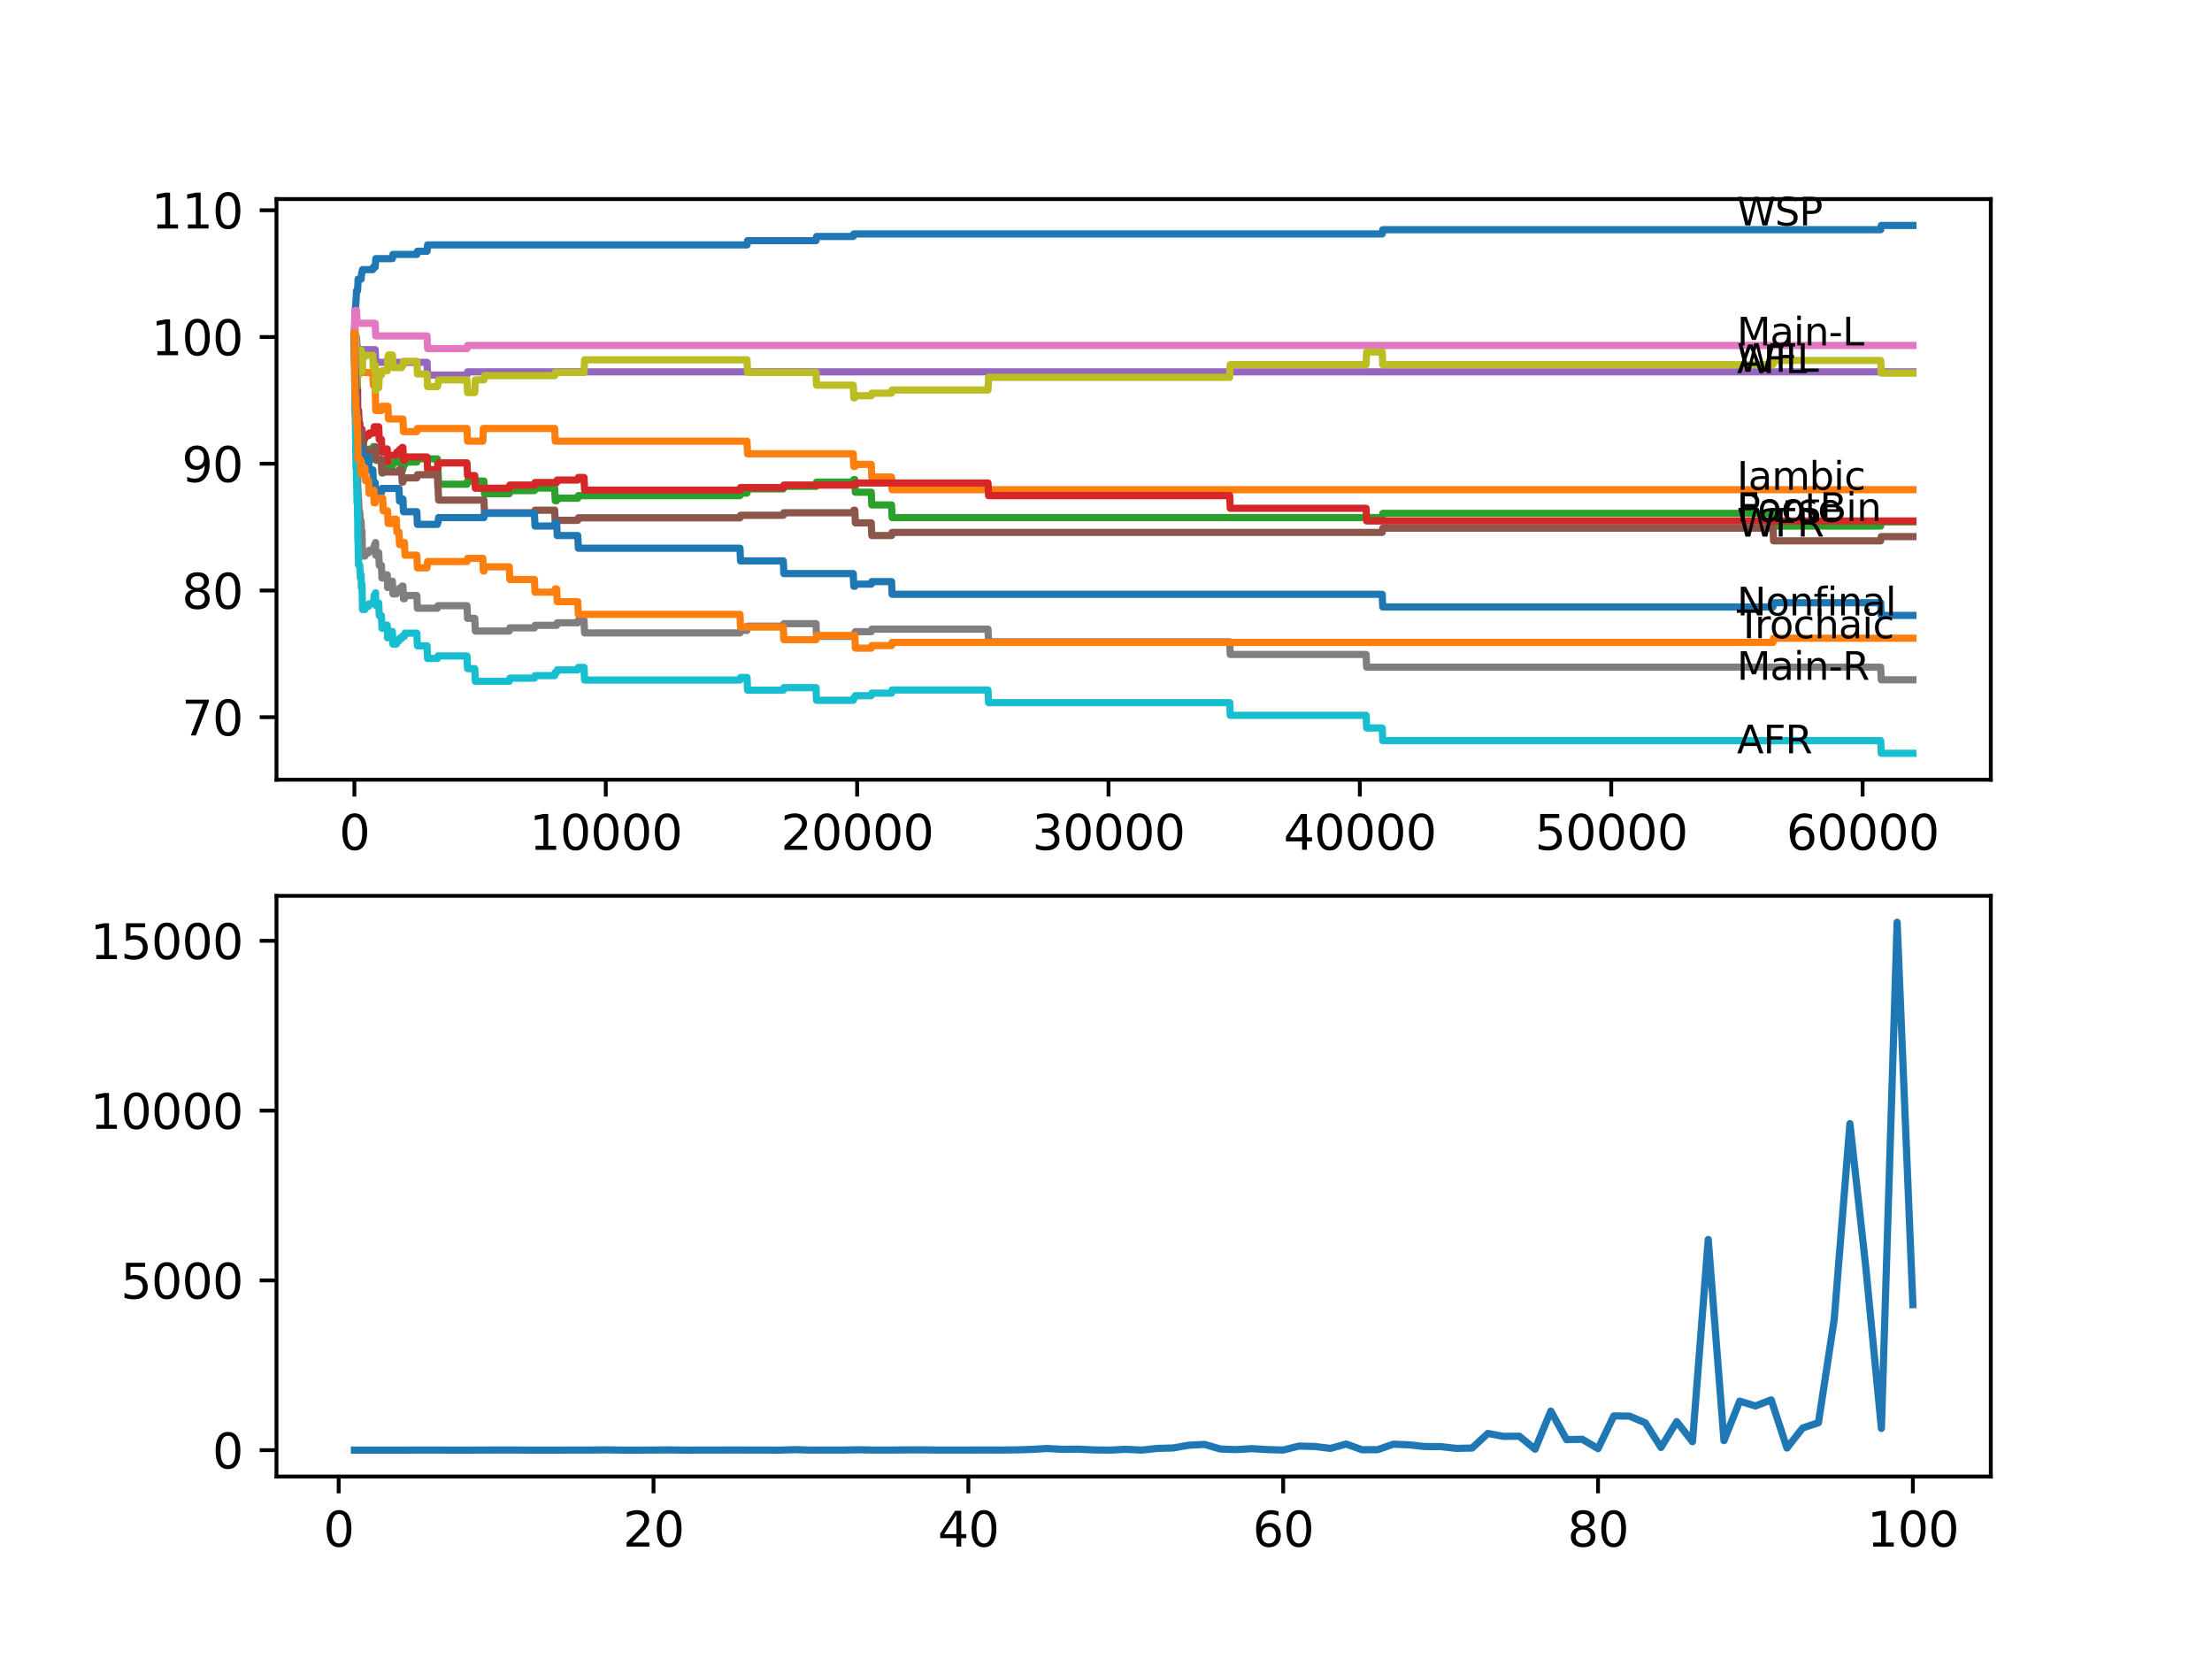 <?xml version="1.0" encoding="utf-8" standalone="no"?>
<!DOCTYPE svg PUBLIC "-//W3C//DTD SVG 1.1//EN"
  "http://www.w3.org/Graphics/SVG/1.1/DTD/svg11.dtd">
<svg xmlns:xlink="http://www.w3.org/1999/xlink" width="460.8pt" height="345.6pt" viewBox="0 0 460.8 345.6" xmlns="http://www.w3.org/2000/svg" version="1.1">
 <defs>
  <style type="text/css">*{stroke-linejoin: round; stroke-linecap: butt}</style>
 </defs>
 <g id="figure_1">
  <g id="patch_1">
   <path d="M 0 345.6 
L 460.8 345.6 
L 460.8 0 
L 0 0 
z
" style="fill: #ffffff"/>
  </g>
  <g id="axes_1">
   <g id="patch_2">
    <path d="M 57.6 162.432 
L 414.72 162.432 
L 414.72 41.472 
L 57.6 41.472 
z
" style="fill: #ffffff"/>
   </g>
   <g id="matplotlib.axis_1">
    <g id="xtick_1">
     <g id="line2d_1">
      <defs>
       <path id="m8daa7c579c" d="M 0 0 
L 0 3.5 
" style="stroke: #000000; stroke-width: 0.8"/>
      </defs>
      <g>
       <use xlink:href="#m8daa7c579c" x="73.827" y="162.432" style="stroke: #000000; stroke-width: 0.8"/>
      </g>
     </g>
     <g id="text_1">
      <!-- 0 -->
      <g transform="translate(70.646 177.03)scale(0.1 -0.1)">
       <defs>
        <path id="DejaVuSans-30" d="M 2034 4250 
Q 1547 4250 1301 3770 
Q 1056 3291 1056 2328 
Q 1056 1369 1301 889 
Q 1547 409 2034 409 
Q 2525 409 2770 889 
Q 3016 1369 3016 2328 
Q 3016 3291 2770 3770 
Q 2525 4250 2034 4250 
z
M 2034 4750 
Q 2819 4750 3233 4129 
Q 3647 3509 3647 2328 
Q 3647 1150 3233 529 
Q 2819 -91 2034 -91 
Q 1250 -91 836 529 
Q 422 1150 422 2328 
Q 422 3509 836 4129 
Q 1250 4750 2034 4750 
z
" transform="scale(0.016)"/>
       </defs>
       <use xlink:href="#DejaVuSans-30"/>
      </g>
     </g>
    </g>
    <g id="xtick_2">
     <g id="line2d_2">
      <g>
       <use xlink:href="#m8daa7c579c" x="126.192" y="162.432" style="stroke: #000000; stroke-width: 0.8"/>
      </g>
     </g>
     <g id="text_2">
      <!-- 10000 -->
      <g transform="translate(110.286 177.03)scale(0.1 -0.1)">
       <defs>
        <path id="DejaVuSans-31" d="M 794 531 
L 1825 531 
L 1825 4091 
L 703 3866 
L 703 4441 
L 1819 4666 
L 2450 4666 
L 2450 531 
L 3481 531 
L 3481 0 
L 794 0 
L 794 531 
z
" transform="scale(0.016)"/>
       </defs>
       <use xlink:href="#DejaVuSans-31"/>
       <use xlink:href="#DejaVuSans-30" x="63.623"/>
       <use xlink:href="#DejaVuSans-30" x="127.246"/>
       <use xlink:href="#DejaVuSans-30" x="190.869"/>
       <use xlink:href="#DejaVuSans-30" x="254.492"/>
      </g>
     </g>
    </g>
    <g id="xtick_3">
     <g id="line2d_3">
      <g>
       <use xlink:href="#m8daa7c579c" x="178.556" y="162.432" style="stroke: #000000; stroke-width: 0.8"/>
      </g>
     </g>
     <g id="text_3">
      <!-- 20000 -->
      <g transform="translate(162.65 177.03)scale(0.1 -0.1)">
       <defs>
        <path id="DejaVuSans-32" d="M 1228 531 
L 3431 531 
L 3431 0 
L 469 0 
L 469 531 
Q 828 903 1448 1529 
Q 2069 2156 2228 2338 
Q 2531 2678 2651 2914 
Q 2772 3150 2772 3378 
Q 2772 3750 2511 3984 
Q 2250 4219 1831 4219 
Q 1534 4219 1204 4116 
Q 875 4013 500 3803 
L 500 4441 
Q 881 4594 1212 4672 
Q 1544 4750 1819 4750 
Q 2544 4750 2975 4387 
Q 3406 4025 3406 3419 
Q 3406 3131 3298 2873 
Q 3191 2616 2906 2266 
Q 2828 2175 2409 1742 
Q 1991 1309 1228 531 
z
" transform="scale(0.016)"/>
       </defs>
       <use xlink:href="#DejaVuSans-32"/>
       <use xlink:href="#DejaVuSans-30" x="63.623"/>
       <use xlink:href="#DejaVuSans-30" x="127.246"/>
       <use xlink:href="#DejaVuSans-30" x="190.869"/>
       <use xlink:href="#DejaVuSans-30" x="254.492"/>
      </g>
     </g>
    </g>
    <g id="xtick_4">
     <g id="line2d_4">
      <g>
       <use xlink:href="#m8daa7c579c" x="230.921" y="162.432" style="stroke: #000000; stroke-width: 0.8"/>
      </g>
     </g>
     <g id="text_4">
      <!-- 30000 -->
      <g transform="translate(215.015 177.03)scale(0.1 -0.1)">
       <defs>
        <path id="DejaVuSans-33" d="M 2597 2516 
Q 3050 2419 3304 2112 
Q 3559 1806 3559 1356 
Q 3559 666 3084 287 
Q 2609 -91 1734 -91 
Q 1441 -91 1130 -33 
Q 819 25 488 141 
L 488 750 
Q 750 597 1062 519 
Q 1375 441 1716 441 
Q 2309 441 2620 675 
Q 2931 909 2931 1356 
Q 2931 1769 2642 2001 
Q 2353 2234 1838 2234 
L 1294 2234 
L 1294 2753 
L 1863 2753 
Q 2328 2753 2575 2939 
Q 2822 3125 2822 3475 
Q 2822 3834 2567 4026 
Q 2313 4219 1838 4219 
Q 1578 4219 1281 4162 
Q 984 4106 628 3988 
L 628 4550 
Q 988 4650 1302 4700 
Q 1616 4750 1894 4750 
Q 2613 4750 3031 4423 
Q 3450 4097 3450 3541 
Q 3450 3153 3228 2886 
Q 3006 2619 2597 2516 
z
" transform="scale(0.016)"/>
       </defs>
       <use xlink:href="#DejaVuSans-33"/>
       <use xlink:href="#DejaVuSans-30" x="63.623"/>
       <use xlink:href="#DejaVuSans-30" x="127.246"/>
       <use xlink:href="#DejaVuSans-30" x="190.869"/>
       <use xlink:href="#DejaVuSans-30" x="254.492"/>
      </g>
     </g>
    </g>
    <g id="xtick_5">
     <g id="line2d_5">
      <g>
       <use xlink:href="#m8daa7c579c" x="283.285" y="162.432" style="stroke: #000000; stroke-width: 0.8"/>
      </g>
     </g>
     <g id="text_5">
      <!-- 40000 -->
      <g transform="translate(267.379 177.03)scale(0.1 -0.1)">
       <defs>
        <path id="DejaVuSans-34" d="M 2419 4116 
L 825 1625 
L 2419 1625 
L 2419 4116 
z
M 2253 4666 
L 3047 4666 
L 3047 1625 
L 3713 1625 
L 3713 1100 
L 3047 1100 
L 3047 0 
L 2419 0 
L 2419 1100 
L 313 1100 
L 313 1709 
L 2253 4666 
z
" transform="scale(0.016)"/>
       </defs>
       <use xlink:href="#DejaVuSans-34"/>
       <use xlink:href="#DejaVuSans-30" x="63.623"/>
       <use xlink:href="#DejaVuSans-30" x="127.246"/>
       <use xlink:href="#DejaVuSans-30" x="190.869"/>
       <use xlink:href="#DejaVuSans-30" x="254.492"/>
      </g>
     </g>
    </g>
    <g id="xtick_6">
     <g id="line2d_6">
      <g>
       <use xlink:href="#m8daa7c579c" x="335.65" y="162.432" style="stroke: #000000; stroke-width: 0.8"/>
      </g>
     </g>
     <g id="text_6">
      <!-- 50000 -->
      <g transform="translate(319.744 177.03)scale(0.1 -0.1)">
       <defs>
        <path id="DejaVuSans-35" d="M 691 4666 
L 3169 4666 
L 3169 4134 
L 1269 4134 
L 1269 2991 
Q 1406 3038 1543 3061 
Q 1681 3084 1819 3084 
Q 2600 3084 3056 2656 
Q 3513 2228 3513 1497 
Q 3513 744 3044 326 
Q 2575 -91 1722 -91 
Q 1428 -91 1123 -41 
Q 819 9 494 109 
L 494 744 
Q 775 591 1075 516 
Q 1375 441 1709 441 
Q 2250 441 2565 725 
Q 2881 1009 2881 1497 
Q 2881 1984 2565 2268 
Q 2250 2553 1709 2553 
Q 1456 2553 1204 2497 
Q 953 2441 691 2322 
L 691 4666 
z
" transform="scale(0.016)"/>
       </defs>
       <use xlink:href="#DejaVuSans-35"/>
       <use xlink:href="#DejaVuSans-30" x="63.623"/>
       <use xlink:href="#DejaVuSans-30" x="127.246"/>
       <use xlink:href="#DejaVuSans-30" x="190.869"/>
       <use xlink:href="#DejaVuSans-30" x="254.492"/>
      </g>
     </g>
    </g>
    <g id="xtick_7">
     <g id="line2d_7">
      <g>
       <use xlink:href="#m8daa7c579c" x="388.014" y="162.432" style="stroke: #000000; stroke-width: 0.8"/>
      </g>
     </g>
     <g id="text_7">
      <!-- 60000 -->
      <g transform="translate(372.108 177.03)scale(0.1 -0.1)">
       <defs>
        <path id="DejaVuSans-36" d="M 2113 2584 
Q 1688 2584 1439 2293 
Q 1191 2003 1191 1497 
Q 1191 994 1439 701 
Q 1688 409 2113 409 
Q 2538 409 2786 701 
Q 3034 994 3034 1497 
Q 3034 2003 2786 2293 
Q 2538 2584 2113 2584 
z
M 3366 4563 
L 3366 3988 
Q 3128 4100 2886 4159 
Q 2644 4219 2406 4219 
Q 1781 4219 1451 3797 
Q 1122 3375 1075 2522 
Q 1259 2794 1537 2939 
Q 1816 3084 2150 3084 
Q 2853 3084 3261 2657 
Q 3669 2231 3669 1497 
Q 3669 778 3244 343 
Q 2819 -91 2113 -91 
Q 1303 -91 875 529 
Q 447 1150 447 2328 
Q 447 3434 972 4092 
Q 1497 4750 2381 4750 
Q 2619 4750 2861 4703 
Q 3103 4656 3366 4563 
z
" transform="scale(0.016)"/>
       </defs>
       <use xlink:href="#DejaVuSans-36"/>
       <use xlink:href="#DejaVuSans-30" x="63.623"/>
       <use xlink:href="#DejaVuSans-30" x="127.246"/>
       <use xlink:href="#DejaVuSans-30" x="190.869"/>
       <use xlink:href="#DejaVuSans-30" x="254.492"/>
      </g>
     </g>
    </g>
   </g>
   <g id="matplotlib.axis_2">
    <g id="ytick_1">
     <g id="line2d_8">
      <defs>
       <path id="mef4775815f" d="M 0 0 
L -3.5 0 
" style="stroke: #000000; stroke-width: 0.8"/>
      </defs>
      <g>
       <use xlink:href="#mef4775815f" x="57.6" y="149.409" style="stroke: #000000; stroke-width: 0.8"/>
      </g>
     </g>
     <g id="text_8">
      <!-- 70 -->
      <g transform="translate(37.875 153.209)scale(0.1 -0.1)">
       <defs>
        <path id="DejaVuSans-37" d="M 525 4666 
L 3525 4666 
L 3525 4397 
L 1831 0 
L 1172 0 
L 2766 4134 
L 525 4134 
L 525 4666 
z
" transform="scale(0.016)"/>
       </defs>
       <use xlink:href="#DejaVuSans-37"/>
       <use xlink:href="#DejaVuSans-30" x="63.623"/>
      </g>
     </g>
    </g>
    <g id="ytick_2">
     <g id="line2d_9">
      <g>
       <use xlink:href="#mef4775815f" x="57.6" y="123.007" style="stroke: #000000; stroke-width: 0.8"/>
      </g>
     </g>
     <g id="text_9">
      <!-- 80 -->
      <g transform="translate(37.875 126.807)scale(0.1 -0.1)">
       <defs>
        <path id="DejaVuSans-38" d="M 2034 2216 
Q 1584 2216 1326 1975 
Q 1069 1734 1069 1313 
Q 1069 891 1326 650 
Q 1584 409 2034 409 
Q 2484 409 2743 651 
Q 3003 894 3003 1313 
Q 3003 1734 2745 1975 
Q 2488 2216 2034 2216 
z
M 1403 2484 
Q 997 2584 770 2862 
Q 544 3141 544 3541 
Q 544 4100 942 4425 
Q 1341 4750 2034 4750 
Q 2731 4750 3128 4425 
Q 3525 4100 3525 3541 
Q 3525 3141 3298 2862 
Q 3072 2584 2669 2484 
Q 3125 2378 3379 2068 
Q 3634 1759 3634 1313 
Q 3634 634 3220 271 
Q 2806 -91 2034 -91 
Q 1263 -91 848 271 
Q 434 634 434 1313 
Q 434 1759 690 2068 
Q 947 2378 1403 2484 
z
M 1172 3481 
Q 1172 3119 1398 2916 
Q 1625 2713 2034 2713 
Q 2441 2713 2670 2916 
Q 2900 3119 2900 3481 
Q 2900 3844 2670 4047 
Q 2441 4250 2034 4250 
Q 1625 4250 1398 4047 
Q 1172 3844 1172 3481 
z
" transform="scale(0.016)"/>
       </defs>
       <use xlink:href="#DejaVuSans-38"/>
       <use xlink:href="#DejaVuSans-30" x="63.623"/>
      </g>
     </g>
    </g>
    <g id="ytick_3">
     <g id="line2d_10">
      <g>
       <use xlink:href="#mef4775815f" x="57.6" y="96.606" style="stroke: #000000; stroke-width: 0.8"/>
      </g>
     </g>
     <g id="text_10">
      <!-- 90 -->
      <g transform="translate(37.875 100.405)scale(0.1 -0.1)">
       <defs>
        <path id="DejaVuSans-39" d="M 703 97 
L 703 672 
Q 941 559 1184 500 
Q 1428 441 1663 441 
Q 2288 441 2617 861 
Q 2947 1281 2994 2138 
Q 2813 1869 2534 1725 
Q 2256 1581 1919 1581 
Q 1219 1581 811 2004 
Q 403 2428 403 3163 
Q 403 3881 828 4315 
Q 1253 4750 1959 4750 
Q 2769 4750 3195 4129 
Q 3622 3509 3622 2328 
Q 3622 1225 3098 567 
Q 2575 -91 1691 -91 
Q 1453 -91 1209 -44 
Q 966 3 703 97 
z
M 1959 2075 
Q 2384 2075 2632 2365 
Q 2881 2656 2881 3163 
Q 2881 3666 2632 3958 
Q 2384 4250 1959 4250 
Q 1534 4250 1286 3958 
Q 1038 3666 1038 3163 
Q 1038 2656 1286 2365 
Q 1534 2075 1959 2075 
z
" transform="scale(0.016)"/>
       </defs>
       <use xlink:href="#DejaVuSans-39"/>
       <use xlink:href="#DejaVuSans-30" x="63.623"/>
      </g>
     </g>
    </g>
    <g id="ytick_4">
     <g id="line2d_11">
      <g>
       <use xlink:href="#mef4775815f" x="57.6" y="70.204" style="stroke: #000000; stroke-width: 0.8"/>
      </g>
     </g>
     <g id="text_11">
      <!-- 100 -->
      <g transform="translate(31.512 74.003)scale(0.1 -0.1)">
       <use xlink:href="#DejaVuSans-31"/>
       <use xlink:href="#DejaVuSans-30" x="63.623"/>
       <use xlink:href="#DejaVuSans-30" x="127.246"/>
      </g>
     </g>
    </g>
    <g id="ytick_5">
     <g id="line2d_12">
      <g>
       <use xlink:href="#mef4775815f" x="57.6" y="43.802" style="stroke: #000000; stroke-width: 0.8"/>
      </g>
     </g>
     <g id="text_12">
      <!-- 110 -->
      <g transform="translate(31.512 47.601)scale(0.1 -0.1)">
       <use xlink:href="#DejaVuSans-31"/>
       <use xlink:href="#DejaVuSans-31" x="63.623"/>
       <use xlink:href="#DejaVuSans-30" x="127.246"/>
      </g>
     </g>
    </g>
   </g>
   <g id="line2d_13">
    <path d="M 73.833 69.324 
L 73.843 69.324 
L 74 64.307 
L 74.037 64.307 
L 74.157 62.767 
L 74.163 62.767 
L 74.283 60.567 
L 74.487 60.567 
L 74.608 58.147 
L 75.231 58.147 
L 75.346 56.827 
L 75.404 56.827 
L 75.519 56.167 
L 77.661 56.167 
L 77.776 55.639 
L 78.153 55.639 
L 78.284 53.879 
L 81.74 53.879 
L 81.855 52.999 
L 86.835 52.999 
L 86.95 52.339 
L 88.961 52.339 
L 89.076 51.018 
L 155.616 51.018 
L 155.731 50.138 
L 169.99 50.138 
L 170.105 49.258 
L 177.745 49.258 
L 177.86 48.73 
L 287.935 48.73 
L 288.051 47.85 
L 391.785 47.85 
L 391.9 46.97 
L 398.487 46.97 
L 398.487 46.97 
" clip-path="url(#p39ad776c0a)" style="fill: none; stroke: #1f77b4; stroke-width: 1.5; stroke-linecap: square"/>
   </g>
   <g id="line2d_14">
    <path d="M 73.833 70.204 
L 73.953 67.036 
L 73.958 67.036 
L 74.089 77.596 
L 74.095 77.596 
L 74.21 74.956 
L 74.257 74.956 
L 74.262 77.596 
L 74.294 72.316 
L 74.362 72.316 
L 74.54 72.316 
L 74.655 74.956 
L 75.404 74.956 
L 75.519 77.596 
L 77.661 77.596 
L 77.776 80.236 
L 78.153 80.236 
L 78.273 85.517 
L 79.457 85.517 
L 79.572 84.637 
L 80.818 84.637 
L 80.933 87.277 
L 83.934 87.277 
L 84.049 89.917 
L 86.835 89.917 
L 86.95 89.257 
L 97.282 89.257 
L 97.397 91.897 
L 100.581 91.897 
L 100.696 89.257 
L 115.552 89.257 
L 115.667 91.897 
L 155.616 91.897 
L 155.731 94.537 
L 177.745 94.537 
L 177.86 97.178 
L 178.075 97.178 
L 178.19 96.738 
L 181.494 96.738 
L 181.609 99.378 
L 185.725 99.378 
L 185.84 102.018 
L 398.487 102.018 
L 398.487 102.018 
" clip-path="url(#p39ad776c0a)" style="fill: none; stroke: #ff7f0e; stroke-width: 1.5; stroke-linecap: square"/>
   </g>
   <g id="line2d_15">
    <path d="M 73.833 70.204 
L 73.958 78.344 
L 74.032 76.936 
L 74.037 79.576 
L 74.058 78.916 
L 74.184 87.717 
L 74.257 87.717 
L 74.288 86.397 
L 74.294 89.037 
L 74.356 89.037 
L 74.362 89.037 
L 74.477 94.317 
L 74.608 91.457 
L 75.079 91.457 
L 75.194 90.797 
L 75.268 90.797 
L 75.273 93.437 
L 75.377 92.777 
L 75.404 92.777 
L 75.519 92.117 
L 75.681 92.117 
L 75.796 94.757 
L 76.016 94.757 
L 76.132 94.097 
L 76.776 94.097 
L 76.891 93.569 
L 77.661 93.569 
L 77.776 93.041 
L 77.839 93.041 
L 77.922 95.682 
L 77.949 95.022 
L 78.153 95.022 
L 78.263 93.261 
L 78.378 95.902 
L 79.457 95.902 
L 79.572 98.542 
L 79.729 98.542 
L 79.844 97.882 
L 80.74 97.882 
L 80.855 97.222 
L 81.74 97.222 
L 81.855 96.342 
L 82.557 96.342 
L 82.672 95.682 
L 83.112 95.682 
L 83.227 95.154 
L 83.662 95.154 
L 83.777 97.794 
L 83.934 97.794 
L 84.049 96.914 
L 84.258 96.914 
L 84.374 96.254 
L 86.835 96.254 
L 86.95 95.594 
L 91.113 95.594 
L 91.228 98.234 
L 91.26 98.234 
L 91.375 100.874 
L 97.282 100.874 
L 97.397 100.214 
L 100.811 100.214 
L 100.926 102.854 
L 106.089 102.854 
L 106.204 102.194 
L 111.336 102.194 
L 111.451 101.666 
L 115.552 101.666 
L 115.667 104.306 
L 115.965 104.306 
L 116.08 103.778 
L 120.364 103.778 
L 120.479 103.25 
L 154.149 103.25 
L 154.265 102.722 
L 155.616 102.722 
L 155.731 101.842 
L 163.177 101.842 
L 163.292 101.314 
L 169.99 101.314 
L 170.105 100.434 
L 177.745 100.434 
L 177.86 99.906 
L 178.075 99.906 
L 178.19 102.546 
L 181.494 102.546 
L 181.609 105.186 
L 185.725 105.186 
L 185.84 107.826 
L 287.935 107.826 
L 288.051 106.946 
L 369.346 106.946 
L 369.462 109.587 
L 391.785 109.587 
L 391.9 108.706 
L 398.487 108.706 
L 398.487 108.706 
" clip-path="url(#p39ad776c0a)" style="fill: none; stroke: #2ca02c; stroke-width: 1.5; stroke-linecap: square"/>
   </g>
   <g id="line2d_16">
    <path d="M 73.833 70.204 
L 73.838 70.204 
L 73.875 69.148 
L 73.88 71.788 
L 73.937 71.128 
L 73.943 71.128 
L 74.058 77.112 
L 74.063 76.672 
L 74.11 76.672 
L 74.173 79.312 
L 74.22 77.772 
L 74.351 77.772 
L 74.466 81.513 
L 74.477 81.513 
L 74.487 80.853 
L 74.529 85.473 
L 74.555 85.473 
L 74.697 85.473 
L 74.812 88.113 
L 74.948 88.113 
L 75.063 90.753 
L 75.079 90.753 
L 75.194 90.093 
L 75.273 90.093 
L 75.388 89.433 
L 75.414 89.433 
L 75.529 92.073 
L 75.681 92.073 
L 75.796 91.413 
L 76.016 91.413 
L 76.132 90.753 
L 76.776 90.753 
L 76.891 90.225 
L 77.839 90.225 
L 77.959 88.905 
L 78.891 88.905 
L 79.006 91.545 
L 79.457 91.545 
L 79.572 94.185 
L 79.729 94.185 
L 79.844 93.525 
L 80.672 93.525 
L 80.74 96.166 
L 80.781 95.506 
L 80.818 95.506 
L 80.933 94.846 
L 82.557 94.846 
L 82.672 94.185 
L 83.112 94.185 
L 83.227 93.657 
L 83.662 93.657 
L 83.777 93.217 
L 83.934 93.217 
L 84.049 95.858 
L 84.258 95.858 
L 84.374 95.198 
L 88.961 95.198 
L 89.076 97.838 
L 91.113 97.838 
L 91.228 97.31 
L 91.26 97.31 
L 91.375 96.43 
L 97.282 96.43 
L 97.397 99.07 
L 98.905 99.07 
L 99.02 101.71 
L 106.089 101.71 
L 106.204 101.05 
L 111.336 101.05 
L 111.451 100.522 
L 115.965 100.522 
L 116.08 99.994 
L 120.364 99.994 
L 120.479 99.466 
L 121.662 99.466 
L 121.778 102.106 
L 154.149 102.106 
L 154.265 101.578 
L 163.177 101.578 
L 163.292 101.05 
L 178.075 101.05 
L 178.19 100.61 
L 205.817 100.61 
L 205.933 103.25 
L 256.166 103.25 
L 256.281 105.89 
L 284.584 105.89 
L 284.699 108.53 
L 398.487 108.53 
L 398.487 108.53 
" clip-path="url(#p39ad776c0a)" style="fill: none; stroke: #d62728; stroke-width: 1.5; stroke-linecap: square"/>
   </g>
   <g id="line2d_17">
    <path d="M 73.833 70.204 
L 74.278 70.204 
L 74.393 72.844 
L 78.153 72.844 
L 78.268 75.484 
L 88.961 75.484 
L 89.076 78.124 
L 97.282 78.124 
L 97.397 77.464 
L 398.487 77.464 
L 398.487 77.464 
" clip-path="url(#p39ad776c0a)" style="fill: none; stroke: #9467bd; stroke-width: 1.5; stroke-linecap: square"/>
   </g>
   <g id="line2d_18">
    <path d="M 73.833 70.204 
L 73.838 70.204 
L 73.958 79.004 
L 73.964 78.124 
L 73.974 78.124 
L 74.095 84.857 
L 74.1 84.857 
L 74.22 91.017 
L 74.257 91.017 
L 74.362 89.697 
L 74.477 92.337 
L 74.487 92.337 
L 74.608 89.917 
L 75.268 89.917 
L 75.383 92.557 
L 75.404 92.557 
L 75.519 91.897 
L 75.681 91.897 
L 75.796 94.537 
L 76.776 94.537 
L 76.891 94.009 
L 77.661 94.009 
L 77.776 93.481 
L 78.153 93.481 
L 78.263 93.041 
L 78.378 95.682 
L 79.457 95.682 
L 79.572 98.322 
L 83.112 98.322 
L 83.227 97.794 
L 83.662 97.794 
L 83.777 100.434 
L 83.934 100.434 
L 84.049 99.554 
L 86.835 99.554 
L 86.95 98.894 
L 91.113 98.894 
L 91.228 101.534 
L 91.26 101.534 
L 91.375 104.174 
L 100.811 104.174 
L 100.926 106.814 
L 111.336 106.814 
L 111.451 106.286 
L 115.552 106.286 
L 115.667 108.926 
L 115.965 108.926 
L 116.08 108.398 
L 120.364 108.398 
L 120.479 107.87 
L 154.149 107.87 
L 154.265 107.342 
L 163.177 107.342 
L 163.292 106.814 
L 177.745 106.814 
L 177.86 106.286 
L 178.075 106.286 
L 178.19 108.926 
L 181.494 108.926 
L 181.609 111.567 
L 185.725 111.567 
L 185.84 110.907 
L 287.935 110.907 
L 288.051 110.027 
L 369.346 110.027 
L 369.462 112.667 
L 391.785 112.667 
L 391.9 111.787 
L 398.487 111.787 
L 398.487 111.787 
" clip-path="url(#p39ad776c0a)" style="fill: none; stroke: #8c564b; stroke-width: 1.5; stroke-linecap: square"/>
   </g>
   <g id="line2d_19">
    <path d="M 73.833 69.324 
L 73.958 64.703 
L 74.278 64.703 
L 74.393 67.344 
L 78.153 67.344 
L 78.268 69.984 
L 88.961 69.984 
L 89.076 72.624 
L 97.282 72.624 
L 97.397 71.964 
L 398.487 71.964 
L 398.487 71.964 
" clip-path="url(#p39ad776c0a)" style="fill: none; stroke: #e377c2; stroke-width: 1.5; stroke-linecap: square"/>
   </g>
   <g id="line2d_20">
    <path d="M 73.833 72.844 
L 73.964 84.329 
L 73.974 84.329 
L 74.037 83.273 
L 74.042 85.913 
L 74.168 93.393 
L 74.173 93.393 
L 74.288 92.733 
L 74.351 92.733 
L 74.466 97.354 
L 74.477 97.354 
L 74.487 96.694 
L 74.529 101.314 
L 74.54 101.314 
L 74.655 103.954 
L 74.697 103.954 
L 74.812 106.594 
L 74.948 106.594 
L 75.063 109.235 
L 75.079 109.235 
L 75.194 108.574 
L 75.231 108.574 
L 75.273 111.215 
L 75.341 110.555 
L 75.404 110.555 
L 75.524 115.835 
L 76.016 115.835 
L 76.132 115.175 
L 76.776 115.175 
L 76.891 114.647 
L 77.661 114.647 
L 77.776 114.119 
L 77.922 114.119 
L 78.038 113.459 
L 78.153 113.459 
L 78.242 113.019 
L 78.263 115.659 
L 78.357 115.131 
L 78.891 115.131 
L 79.006 117.771 
L 79.457 117.771 
L 79.572 120.411 
L 79.729 120.411 
L 79.844 119.751 
L 80.672 119.751 
L 80.74 122.391 
L 80.781 121.731 
L 80.818 121.731 
L 80.933 121.071 
L 81.74 121.071 
L 81.855 123.712 
L 82.557 123.712 
L 82.672 123.051 
L 83.112 123.051 
L 83.227 122.523 
L 83.662 122.523 
L 83.777 122.083 
L 83.934 122.083 
L 84.049 124.724 
L 84.258 124.724 
L 84.374 124.064 
L 86.835 124.064 
L 86.95 126.704 
L 91.113 126.704 
L 91.228 126.176 
L 97.282 126.176 
L 97.397 128.816 
L 98.905 128.816 
L 99.02 131.456 
L 106.089 131.456 
L 106.204 130.796 
L 111.336 130.796 
L 111.451 130.268 
L 115.965 130.268 
L 116.08 129.74 
L 120.364 129.74 
L 120.479 129.212 
L 121.662 129.212 
L 121.778 131.852 
L 154.149 131.852 
L 154.265 131.324 
L 155.616 131.324 
L 155.731 130.444 
L 163.177 130.444 
L 163.292 129.916 
L 169.99 129.916 
L 170.105 132.556 
L 177.745 132.556 
L 177.86 132.028 
L 178.075 132.028 
L 178.19 131.588 
L 181.494 131.588 
L 181.609 131.06 
L 205.817 131.06 
L 205.933 133.7 
L 256.166 133.7 
L 256.281 136.34 
L 284.584 136.34 
L 284.699 138.981 
L 391.785 138.981 
L 391.9 141.621 
L 398.487 141.621 
L 398.487 141.621 
" clip-path="url(#p39ad776c0a)" style="fill: none; stroke: #7f7f7f; stroke-width: 1.5; stroke-linecap: square"/>
   </g>
   <g id="line2d_21">
    <path d="M 73.833 72.844 
L 73.838 72.844 
L 73.848 71.788 
L 73.89 76.408 
L 73.911 76.408 
L 73.917 76.408 
L 73.958 69.72 
L 74.037 73.592 
L 74.042 76.232 
L 74.115 69.632 
L 74.142 72.272 
L 74.147 72.272 
L 74.163 71.612 
L 74.168 74.252 
L 74.252 72.712 
L 74.257 72.712 
L 74.351 80.633 
L 74.372 77.112 
L 74.377 77.112 
L 74.487 72.932 
L 74.493 75.572 
L 74.524 75.572 
L 74.54 72.932 
L 74.587 78.212 
L 74.629 78.212 
L 74.697 78.212 
L 74.812 75.572 
L 74.948 75.572 
L 75.063 72.932 
L 75.231 72.932 
L 75.268 75.572 
L 75.341 74.692 
L 75.404 74.692 
L 75.414 77.332 
L 75.514 74.692 
L 75.681 74.692 
L 75.796 74.032 
L 77.661 74.032 
L 77.776 76.672 
L 77.839 76.672 
L 77.954 76.012 
L 78.153 76.012 
L 78.263 81.293 
L 78.273 80.765 
L 78.891 80.765 
L 79.006 78.124 
L 79.457 78.124 
L 79.572 77.244 
L 80.672 77.244 
L 80.787 74.604 
L 80.818 74.604 
L 80.933 73.944 
L 81.74 73.944 
L 81.855 76.584 
L 83.662 76.584 
L 83.777 76.144 
L 83.934 76.144 
L 84.049 75.264 
L 86.835 75.264 
L 86.95 77.904 
L 88.961 77.904 
L 89.076 80.545 
L 91.113 80.545 
L 91.228 80.016 
L 91.26 80.016 
L 91.375 79.136 
L 97.282 79.136 
L 97.397 81.777 
L 98.905 81.777 
L 99.02 79.136 
L 100.811 79.136 
L 100.926 78.256 
L 115.552 78.256 
L 115.667 77.596 
L 121.662 77.596 
L 121.778 74.956 
L 155.616 74.956 
L 155.731 77.596 
L 169.99 77.596 
L 170.105 80.236 
L 177.745 80.236 
L 177.86 82.877 
L 178.075 82.877 
L 178.19 82.437 
L 181.494 82.437 
L 181.609 81.909 
L 185.725 81.909 
L 185.84 81.249 
L 205.817 81.249 
L 205.933 78.608 
L 256.166 78.608 
L 256.281 75.968 
L 284.584 75.968 
L 284.699 73.328 
L 287.935 73.328 
L 288.051 75.968 
L 369.346 75.968 
L 369.462 75.088 
L 391.785 75.088 
L 391.9 77.728 
L 398.487 77.728 
L 398.487 77.728 
" clip-path="url(#p39ad776c0a)" style="fill: none; stroke: #bcbd22; stroke-width: 1.5; stroke-linecap: square"/>
   </g>
   <g id="line2d_22">
    <path d="M 73.833 72.844 
L 73.969 86.441 
L 73.974 86.441 
L 74.037 85.385 
L 74.042 88.025 
L 74.168 97.486 
L 74.173 97.486 
L 74.257 96.826 
L 74.262 99.466 
L 74.267 99.466 
L 74.278 99.466 
L 74.377 104.746 
L 74.393 103.866 
L 74.414 103.866 
L 74.461 103.206 
L 74.493 107.826 
L 74.503 107.826 
L 74.524 107.166 
L 74.545 112.447 
L 74.576 112.447 
L 74.582 112.447 
L 74.702 117.727 
L 74.948 117.727 
L 75.063 120.367 
L 75.079 120.367 
L 75.194 119.707 
L 75.231 119.707 
L 75.273 122.347 
L 75.341 121.687 
L 75.404 121.687 
L 75.524 126.968 
L 76.016 126.968 
L 76.132 126.308 
L 76.776 126.308 
L 76.891 125.78 
L 77.661 125.78 
L 77.776 125.252 
L 77.839 125.252 
L 77.959 123.932 
L 78.153 123.932 
L 78.242 123.491 
L 78.263 126.132 
L 78.357 125.604 
L 78.891 125.604 
L 79.006 128.244 
L 79.457 128.244 
L 79.572 130.884 
L 79.729 130.884 
L 79.844 130.224 
L 80.672 130.224 
L 80.74 132.864 
L 80.781 132.204 
L 80.818 132.204 
L 80.933 131.544 
L 81.74 131.544 
L 81.855 134.184 
L 82.557 134.184 
L 82.672 133.524 
L 83.112 133.524 
L 83.227 132.996 
L 83.662 132.996 
L 83.777 132.556 
L 84.258 132.556 
L 84.374 131.896 
L 86.835 131.896 
L 86.95 134.536 
L 88.961 134.536 
L 89.076 137.176 
L 91.113 137.176 
L 91.228 136.648 
L 97.282 136.648 
L 97.397 139.289 
L 98.905 139.289 
L 99.02 141.929 
L 106.089 141.929 
L 106.204 141.269 
L 111.336 141.269 
L 111.451 140.741 
L 115.552 140.741 
L 115.667 140.081 
L 115.965 140.081 
L 116.08 139.553 
L 120.364 139.553 
L 120.479 139.025 
L 121.662 139.025 
L 121.778 141.665 
L 154.149 141.665 
L 154.265 141.137 
L 155.616 141.137 
L 155.731 143.777 
L 163.177 143.777 
L 163.292 143.249 
L 169.99 143.249 
L 170.105 145.889 
L 177.745 145.889 
L 177.86 145.361 
L 178.075 145.361 
L 178.19 144.921 
L 181.494 144.921 
L 181.609 144.393 
L 185.725 144.393 
L 185.84 143.733 
L 205.817 143.733 
L 205.933 146.373 
L 256.166 146.373 
L 256.281 149.013 
L 284.584 149.013 
L 284.699 151.653 
L 287.935 151.653 
L 288.051 154.294 
L 391.785 154.294 
L 391.9 156.934 
L 398.487 156.934 
L 398.487 156.934 
" clip-path="url(#p39ad776c0a)" style="fill: none; stroke: #17becf; stroke-width: 1.5; stroke-linecap: square"/>
   </g>
   <g id="line2d_23">
    <path d="M 73.833 70.204 
L 73.838 70.204 
L 73.848 69.676 
L 73.89 74.296 
L 73.906 74.296 
L 73.917 74.296 
L 73.958 72.888 
L 73.995 77.64 
L 74.006 77.64 
L 74.032 77.64 
L 74.037 76.76 
L 74.042 79.4 
L 74.121 78.08 
L 74.178 82.701 
L 74.236 81.821 
L 74.257 81.821 
L 74.362 87.101 
L 74.372 86.221 
L 74.487 86.221 
L 74.613 94.141 
L 75.268 94.141 
L 75.383 93.261 
L 75.404 93.261 
L 75.519 95.902 
L 75.681 95.902 
L 75.796 95.242 
L 76.776 95.242 
L 76.891 97.882 
L 77.661 97.882 
L 77.776 100.522 
L 78.153 100.522 
L 78.263 103.162 
L 78.268 102.634 
L 79.457 102.634 
L 79.572 101.754 
L 83.112 101.754 
L 83.227 104.394 
L 83.662 104.394 
L 83.777 103.954 
L 83.934 103.954 
L 84.049 106.594 
L 86.835 106.594 
L 86.95 109.235 
L 91.113 109.235 
L 91.228 108.706 
L 91.26 108.706 
L 91.375 107.826 
L 100.811 107.826 
L 100.926 106.946 
L 111.336 106.946 
L 111.451 109.587 
L 115.552 109.587 
L 115.667 108.926 
L 115.965 108.926 
L 116.08 111.567 
L 120.364 111.567 
L 120.479 114.207 
L 154.149 114.207 
L 154.265 116.847 
L 163.177 116.847 
L 163.292 119.487 
L 177.745 119.487 
L 177.86 122.127 
L 178.075 122.127 
L 178.19 121.687 
L 181.494 121.687 
L 181.609 121.159 
L 185.725 121.159 
L 185.84 123.8 
L 287.935 123.8 
L 288.051 126.44 
L 369.346 126.44 
L 369.462 125.56 
L 391.785 125.56 
L 391.9 128.2 
L 398.487 128.2 
L 398.487 128.2 
" clip-path="url(#p39ad776c0a)" style="fill: none; stroke: #1f77b4; stroke-width: 1.5; stroke-linecap: square"/>
   </g>
   <g id="line2d_24">
    <path d="M 73.833 69.324 
L 73.838 69.324 
L 73.969 80.985 
L 73.974 80.985 
L 74.037 83.625 
L 74.084 82.525 
L 74.095 82.525 
L 74.21 86.265 
L 74.257 86.265 
L 74.262 85.605 
L 74.267 88.245 
L 74.356 87.585 
L 74.362 87.585 
L 74.414 86.705 
L 74.419 89.345 
L 74.461 89.345 
L 74.477 89.345 
L 74.597 95.726 
L 75.079 95.726 
L 75.194 98.366 
L 75.231 98.366 
L 75.273 96.166 
L 75.278 98.806 
L 75.336 98.806 
L 75.404 98.806 
L 75.519 98.146 
L 75.681 98.146 
L 75.796 97.486 
L 76.016 97.486 
L 76.132 100.126 
L 76.776 100.126 
L 76.891 102.766 
L 77.839 102.766 
L 77.922 102.106 
L 77.928 104.746 
L 77.933 104.746 
L 78.153 104.746 
L 78.273 103.778 
L 79.729 103.778 
L 79.844 106.418 
L 80.74 106.418 
L 80.855 109.058 
L 81.74 109.058 
L 81.855 108.178 
L 82.557 108.178 
L 82.672 110.819 
L 83.112 110.819 
L 83.227 113.459 
L 83.662 113.459 
L 83.777 113.019 
L 84.258 113.019 
L 84.374 115.659 
L 86.835 115.659 
L 86.95 118.299 
L 88.961 118.299 
L 89.076 116.979 
L 97.282 116.979 
L 97.397 116.319 
L 100.581 116.319 
L 100.696 118.959 
L 100.811 118.959 
L 100.926 118.079 
L 106.089 118.079 
L 106.204 120.719 
L 111.336 120.719 
L 111.451 123.359 
L 115.552 123.359 
L 115.667 122.699 
L 115.965 122.699 
L 116.08 125.34 
L 120.364 125.34 
L 120.479 127.98 
L 154.149 127.98 
L 154.265 130.62 
L 163.177 130.62 
L 163.292 133.26 
L 169.99 133.26 
L 170.105 132.38 
L 178.075 132.38 
L 178.19 135.02 
L 181.494 135.02 
L 181.609 134.492 
L 185.725 134.492 
L 185.84 133.832 
L 369.346 133.832 
L 369.462 132.952 
L 398.487 132.952 
L 398.487 132.952 
" clip-path="url(#p39ad776c0a)" style="fill: none; stroke: #ff7f0e; stroke-width: 1.5; stroke-linecap: square"/>
   </g>
   <g id="patch_3">
    <path d="M 57.6 162.432 
L 57.6 41.472 
" style="fill: none; stroke: #000000; stroke-width: 0.8; stroke-linejoin: miter; stroke-linecap: square"/>
   </g>
   <g id="patch_4">
    <path d="M 414.72 162.432 
L 414.72 41.472 
" style="fill: none; stroke: #000000; stroke-width: 0.8; stroke-linejoin: miter; stroke-linecap: square"/>
   </g>
   <g id="patch_5">
    <path d="M 57.6 162.432 
L 414.72 162.432 
" style="fill: none; stroke: #000000; stroke-width: 0.8; stroke-linejoin: miter; stroke-linecap: square"/>
   </g>
   <g id="patch_6">
    <path d="M 57.6 41.472 
L 414.72 41.472 
" style="fill: none; stroke: #000000; stroke-width: 0.8; stroke-linejoin: miter; stroke-linecap: square"/>
   </g>
   <g id="text_13">
    <!-- WSP -->
    <g transform="translate(361.832 46.97)scale(0.08 -0.08)">
     <defs>
      <path id="DejaVuSans-57" d="M 213 4666 
L 850 4666 
L 1831 722 
L 2809 4666 
L 3519 4666 
L 4500 722 
L 5478 4666 
L 6119 4666 
L 4947 0 
L 4153 0 
L 3169 4050 
L 2175 0 
L 1381 0 
L 213 4666 
z
" transform="scale(0.016)"/>
      <path id="DejaVuSans-53" d="M 3425 4513 
L 3425 3897 
Q 3066 4069 2747 4153 
Q 2428 4238 2131 4238 
Q 1616 4238 1336 4038 
Q 1056 3838 1056 3469 
Q 1056 3159 1242 3001 
Q 1428 2844 1947 2747 
L 2328 2669 
Q 3034 2534 3370 2195 
Q 3706 1856 3706 1288 
Q 3706 609 3251 259 
Q 2797 -91 1919 -91 
Q 1588 -91 1214 -16 
Q 841 59 441 206 
L 441 856 
Q 825 641 1194 531 
Q 1563 422 1919 422 
Q 2459 422 2753 634 
Q 3047 847 3047 1241 
Q 3047 1584 2836 1778 
Q 2625 1972 2144 2069 
L 1759 2144 
Q 1053 2284 737 2584 
Q 422 2884 422 3419 
Q 422 4038 858 4394 
Q 1294 4750 2059 4750 
Q 2388 4750 2728 4690 
Q 3069 4631 3425 4513 
z
" transform="scale(0.016)"/>
      <path id="DejaVuSans-50" d="M 1259 4147 
L 1259 2394 
L 2053 2394 
Q 2494 2394 2734 2622 
Q 2975 2850 2975 3272 
Q 2975 3691 2734 3919 
Q 2494 4147 2053 4147 
L 1259 4147 
z
M 628 4666 
L 2053 4666 
Q 2838 4666 3239 4311 
Q 3641 3956 3641 3272 
Q 3641 2581 3239 2228 
Q 2838 1875 2053 1875 
L 1259 1875 
L 1259 0 
L 628 0 
L 628 4666 
z
" transform="scale(0.016)"/>
     </defs>
     <use xlink:href="#DejaVuSans-57"/>
     <use xlink:href="#DejaVuSans-53" x="98.877"/>
     <use xlink:href="#DejaVuSans-50" x="162.354"/>
    </g>
   </g>
   <g id="text_14">
    <!-- Iambic -->
    <g transform="translate(361.832 102.018)scale(0.08 -0.08)">
     <defs>
      <path id="DejaVuSans-49" d="M 628 4666 
L 1259 4666 
L 1259 0 
L 628 0 
L 628 4666 
z
" transform="scale(0.016)"/>
      <path id="DejaVuSans-61" d="M 2194 1759 
Q 1497 1759 1228 1600 
Q 959 1441 959 1056 
Q 959 750 1161 570 
Q 1363 391 1709 391 
Q 2188 391 2477 730 
Q 2766 1069 2766 1631 
L 2766 1759 
L 2194 1759 
z
M 3341 1997 
L 3341 0 
L 2766 0 
L 2766 531 
Q 2569 213 2275 61 
Q 1981 -91 1556 -91 
Q 1019 -91 701 211 
Q 384 513 384 1019 
Q 384 1609 779 1909 
Q 1175 2209 1959 2209 
L 2766 2209 
L 2766 2266 
Q 2766 2663 2505 2880 
Q 2244 3097 1772 3097 
Q 1472 3097 1187 3025 
Q 903 2953 641 2809 
L 641 3341 
Q 956 3463 1253 3523 
Q 1550 3584 1831 3584 
Q 2591 3584 2966 3190 
Q 3341 2797 3341 1997 
z
" transform="scale(0.016)"/>
      <path id="DejaVuSans-6d" d="M 3328 2828 
Q 3544 3216 3844 3400 
Q 4144 3584 4550 3584 
Q 5097 3584 5394 3201 
Q 5691 2819 5691 2113 
L 5691 0 
L 5113 0 
L 5113 2094 
Q 5113 2597 4934 2840 
Q 4756 3084 4391 3084 
Q 3944 3084 3684 2787 
Q 3425 2491 3425 1978 
L 3425 0 
L 2847 0 
L 2847 2094 
Q 2847 2600 2669 2842 
Q 2491 3084 2119 3084 
Q 1678 3084 1418 2786 
Q 1159 2488 1159 1978 
L 1159 0 
L 581 0 
L 581 3500 
L 1159 3500 
L 1159 2956 
Q 1356 3278 1631 3431 
Q 1906 3584 2284 3584 
Q 2666 3584 2933 3390 
Q 3200 3197 3328 2828 
z
" transform="scale(0.016)"/>
      <path id="DejaVuSans-62" d="M 3116 1747 
Q 3116 2381 2855 2742 
Q 2594 3103 2138 3103 
Q 1681 3103 1420 2742 
Q 1159 2381 1159 1747 
Q 1159 1113 1420 752 
Q 1681 391 2138 391 
Q 2594 391 2855 752 
Q 3116 1113 3116 1747 
z
M 1159 2969 
Q 1341 3281 1617 3432 
Q 1894 3584 2278 3584 
Q 2916 3584 3314 3078 
Q 3713 2572 3713 1747 
Q 3713 922 3314 415 
Q 2916 -91 2278 -91 
Q 1894 -91 1617 61 
Q 1341 213 1159 525 
L 1159 0 
L 581 0 
L 581 4863 
L 1159 4863 
L 1159 2969 
z
" transform="scale(0.016)"/>
      <path id="DejaVuSans-69" d="M 603 3500 
L 1178 3500 
L 1178 0 
L 603 0 
L 603 3500 
z
M 603 4863 
L 1178 4863 
L 1178 4134 
L 603 4134 
L 603 4863 
z
" transform="scale(0.016)"/>
      <path id="DejaVuSans-63" d="M 3122 3366 
L 3122 2828 
Q 2878 2963 2633 3030 
Q 2388 3097 2138 3097 
Q 1578 3097 1268 2742 
Q 959 2388 959 1747 
Q 959 1106 1268 751 
Q 1578 397 2138 397 
Q 2388 397 2633 464 
Q 2878 531 3122 666 
L 3122 134 
Q 2881 22 2623 -34 
Q 2366 -91 2075 -91 
Q 1284 -91 818 406 
Q 353 903 353 1747 
Q 353 2603 823 3093 
Q 1294 3584 2113 3584 
Q 2378 3584 2631 3529 
Q 2884 3475 3122 3366 
z
" transform="scale(0.016)"/>
     </defs>
     <use xlink:href="#DejaVuSans-49"/>
     <use xlink:href="#DejaVuSans-61" x="29.492"/>
     <use xlink:href="#DejaVuSans-6d" x="90.771"/>
     <use xlink:href="#DejaVuSans-62" x="188.184"/>
     <use xlink:href="#DejaVuSans-69" x="251.66"/>
     <use xlink:href="#DejaVuSans-63" x="279.443"/>
    </g>
   </g>
   <g id="text_15">
    <!-- Parse -->
    <g transform="translate(361.832 108.706)scale(0.08 -0.08)">
     <defs>
      <path id="DejaVuSans-72" d="M 2631 2963 
Q 2534 3019 2420 3045 
Q 2306 3072 2169 3072 
Q 1681 3072 1420 2755 
Q 1159 2438 1159 1844 
L 1159 0 
L 581 0 
L 581 3500 
L 1159 3500 
L 1159 2956 
Q 1341 3275 1631 3429 
Q 1922 3584 2338 3584 
Q 2397 3584 2469 3576 
Q 2541 3569 2628 3553 
L 2631 2963 
z
" transform="scale(0.016)"/>
      <path id="DejaVuSans-73" d="M 2834 3397 
L 2834 2853 
Q 2591 2978 2328 3040 
Q 2066 3103 1784 3103 
Q 1356 3103 1142 2972 
Q 928 2841 928 2578 
Q 928 2378 1081 2264 
Q 1234 2150 1697 2047 
L 1894 2003 
Q 2506 1872 2764 1633 
Q 3022 1394 3022 966 
Q 3022 478 2636 193 
Q 2250 -91 1575 -91 
Q 1294 -91 989 -36 
Q 684 19 347 128 
L 347 722 
Q 666 556 975 473 
Q 1284 391 1588 391 
Q 1994 391 2212 530 
Q 2431 669 2431 922 
Q 2431 1156 2273 1281 
Q 2116 1406 1581 1522 
L 1381 1569 
Q 847 1681 609 1914 
Q 372 2147 372 2553 
Q 372 3047 722 3315 
Q 1072 3584 1716 3584 
Q 2034 3584 2315 3537 
Q 2597 3491 2834 3397 
z
" transform="scale(0.016)"/>
      <path id="DejaVuSans-65" d="M 3597 1894 
L 3597 1613 
L 953 1613 
Q 991 1019 1311 708 
Q 1631 397 2203 397 
Q 2534 397 2845 478 
Q 3156 559 3463 722 
L 3463 178 
Q 3153 47 2828 -22 
Q 2503 -91 2169 -91 
Q 1331 -91 842 396 
Q 353 884 353 1716 
Q 353 2575 817 3079 
Q 1281 3584 2069 3584 
Q 2775 3584 3186 3129 
Q 3597 2675 3597 1894 
z
M 3022 2063 
Q 3016 2534 2758 2815 
Q 2500 3097 2075 3097 
Q 1594 3097 1305 2825 
Q 1016 2553 972 2059 
L 3022 2063 
z
" transform="scale(0.016)"/>
     </defs>
     <use xlink:href="#DejaVuSans-50"/>
     <use xlink:href="#DejaVuSans-61" x="55.803"/>
     <use xlink:href="#DejaVuSans-72" x="117.082"/>
     <use xlink:href="#DejaVuSans-73" x="158.195"/>
     <use xlink:href="#DejaVuSans-65" x="210.295"/>
    </g>
   </g>
   <g id="text_16">
    <!-- FootBin -->
    <g transform="translate(361.832 108.53)scale(0.08 -0.08)">
     <defs>
      <path id="DejaVuSans-46" d="M 628 4666 
L 3309 4666 
L 3309 4134 
L 1259 4134 
L 1259 2759 
L 3109 2759 
L 3109 2228 
L 1259 2228 
L 1259 0 
L 628 0 
L 628 4666 
z
" transform="scale(0.016)"/>
      <path id="DejaVuSans-6f" d="M 1959 3097 
Q 1497 3097 1228 2736 
Q 959 2375 959 1747 
Q 959 1119 1226 758 
Q 1494 397 1959 397 
Q 2419 397 2687 759 
Q 2956 1122 2956 1747 
Q 2956 2369 2687 2733 
Q 2419 3097 1959 3097 
z
M 1959 3584 
Q 2709 3584 3137 3096 
Q 3566 2609 3566 1747 
Q 3566 888 3137 398 
Q 2709 -91 1959 -91 
Q 1206 -91 779 398 
Q 353 888 353 1747 
Q 353 2609 779 3096 
Q 1206 3584 1959 3584 
z
" transform="scale(0.016)"/>
      <path id="DejaVuSans-74" d="M 1172 4494 
L 1172 3500 
L 2356 3500 
L 2356 3053 
L 1172 3053 
L 1172 1153 
Q 1172 725 1289 603 
Q 1406 481 1766 481 
L 2356 481 
L 2356 0 
L 1766 0 
Q 1100 0 847 248 
Q 594 497 594 1153 
L 594 3053 
L 172 3053 
L 172 3500 
L 594 3500 
L 594 4494 
L 1172 4494 
z
" transform="scale(0.016)"/>
      <path id="DejaVuSans-42" d="M 1259 2228 
L 1259 519 
L 2272 519 
Q 2781 519 3026 730 
Q 3272 941 3272 1375 
Q 3272 1813 3026 2020 
Q 2781 2228 2272 2228 
L 1259 2228 
z
M 1259 4147 
L 1259 2741 
L 2194 2741 
Q 2656 2741 2882 2914 
Q 3109 3088 3109 3444 
Q 3109 3797 2882 3972 
Q 2656 4147 2194 4147 
L 1259 4147 
z
M 628 4666 
L 2241 4666 
Q 2963 4666 3353 4366 
Q 3744 4066 3744 3513 
Q 3744 3084 3544 2831 
Q 3344 2578 2956 2516 
Q 3422 2416 3680 2098 
Q 3938 1781 3938 1306 
Q 3938 681 3513 340 
Q 3088 0 2303 0 
L 628 0 
L 628 4666 
z
" transform="scale(0.016)"/>
      <path id="DejaVuSans-6e" d="M 3513 2113 
L 3513 0 
L 2938 0 
L 2938 2094 
Q 2938 2591 2744 2837 
Q 2550 3084 2163 3084 
Q 1697 3084 1428 2787 
Q 1159 2491 1159 1978 
L 1159 0 
L 581 0 
L 581 3500 
L 1159 3500 
L 1159 2956 
Q 1366 3272 1645 3428 
Q 1925 3584 2291 3584 
Q 2894 3584 3203 3211 
Q 3513 2838 3513 2113 
z
" transform="scale(0.016)"/>
     </defs>
     <use xlink:href="#DejaVuSans-46"/>
     <use xlink:href="#DejaVuSans-6f" x="53.895"/>
     <use xlink:href="#DejaVuSans-6f" x="115.076"/>
     <use xlink:href="#DejaVuSans-74" x="176.258"/>
     <use xlink:href="#DejaVuSans-42" x="215.467"/>
     <use xlink:href="#DejaVuSans-69" x="284.07"/>
     <use xlink:href="#DejaVuSans-6e" x="311.854"/>
    </g>
   </g>
   <g id="text_17">
    <!-- WFL -->
    <g transform="translate(361.832 77.464)scale(0.08 -0.08)">
     <defs>
      <path id="DejaVuSans-4c" d="M 628 4666 
L 1259 4666 
L 1259 531 
L 3531 531 
L 3531 0 
L 628 0 
L 628 4666 
z
" transform="scale(0.016)"/>
     </defs>
     <use xlink:href="#DejaVuSans-57"/>
     <use xlink:href="#DejaVuSans-46" x="98.877"/>
     <use xlink:href="#DejaVuSans-4c" x="156.396"/>
    </g>
   </g>
   <g id="text_18">
    <!-- WFR -->
    <g transform="translate(361.832 111.787)scale(0.08 -0.08)">
     <defs>
      <path id="DejaVuSans-52" d="M 2841 2188 
Q 3044 2119 3236 1894 
Q 3428 1669 3622 1275 
L 4263 0 
L 3584 0 
L 2988 1197 
Q 2756 1666 2539 1819 
Q 2322 1972 1947 1972 
L 1259 1972 
L 1259 0 
L 628 0 
L 628 4666 
L 2053 4666 
Q 2853 4666 3247 4331 
Q 3641 3997 3641 3322 
Q 3641 2881 3436 2590 
Q 3231 2300 2841 2188 
z
M 1259 4147 
L 1259 2491 
L 2053 2491 
Q 2509 2491 2742 2702 
Q 2975 2913 2975 3322 
Q 2975 3731 2742 3939 
Q 2509 4147 2053 4147 
L 1259 4147 
z
" transform="scale(0.016)"/>
     </defs>
     <use xlink:href="#DejaVuSans-57"/>
     <use xlink:href="#DejaVuSans-46" x="98.877"/>
     <use xlink:href="#DejaVuSans-52" x="156.396"/>
    </g>
   </g>
   <g id="text_19">
    <!-- Main-L -->
    <g transform="translate(361.832 71.964)scale(0.08 -0.08)">
     <defs>
      <path id="DejaVuSans-4d" d="M 628 4666 
L 1569 4666 
L 2759 1491 
L 3956 4666 
L 4897 4666 
L 4897 0 
L 4281 0 
L 4281 4097 
L 3078 897 
L 2444 897 
L 1241 4097 
L 1241 0 
L 628 0 
L 628 4666 
z
" transform="scale(0.016)"/>
      <path id="DejaVuSans-2d" d="M 313 2009 
L 1997 2009 
L 1997 1497 
L 313 1497 
L 313 2009 
z
" transform="scale(0.016)"/>
     </defs>
     <use xlink:href="#DejaVuSans-4d"/>
     <use xlink:href="#DejaVuSans-61" x="86.279"/>
     <use xlink:href="#DejaVuSans-69" x="147.559"/>
     <use xlink:href="#DejaVuSans-6e" x="175.342"/>
     <use xlink:href="#DejaVuSans-2d" x="238.721"/>
     <use xlink:href="#DejaVuSans-4c" x="274.805"/>
    </g>
   </g>
   <g id="text_20">
    <!-- Main-R -->
    <g transform="translate(361.832 141.621)scale(0.08 -0.08)">
     <use xlink:href="#DejaVuSans-4d"/>
     <use xlink:href="#DejaVuSans-61" x="86.279"/>
     <use xlink:href="#DejaVuSans-69" x="147.559"/>
     <use xlink:href="#DejaVuSans-6e" x="175.342"/>
     <use xlink:href="#DejaVuSans-2d" x="238.721"/>
     <use xlink:href="#DejaVuSans-52" x="274.805"/>
    </g>
   </g>
   <g id="text_21">
    <!-- AFL -->
    <g transform="translate(361.832 77.728)scale(0.08 -0.08)">
     <defs>
      <path id="DejaVuSans-41" d="M 2188 4044 
L 1331 1722 
L 3047 1722 
L 2188 4044 
z
M 1831 4666 
L 2547 4666 
L 4325 0 
L 3669 0 
L 3244 1197 
L 1141 1197 
L 716 0 
L 50 0 
L 1831 4666 
z
" transform="scale(0.016)"/>
     </defs>
     <use xlink:href="#DejaVuSans-41"/>
     <use xlink:href="#DejaVuSans-46" x="68.408"/>
     <use xlink:href="#DejaVuSans-4c" x="125.928"/>
    </g>
   </g>
   <g id="text_22">
    <!-- AFR -->
    <g transform="translate(361.832 156.934)scale(0.08 -0.08)">
     <use xlink:href="#DejaVuSans-41"/>
     <use xlink:href="#DejaVuSans-46" x="68.408"/>
     <use xlink:href="#DejaVuSans-52" x="125.928"/>
    </g>
   </g>
   <g id="text_23">
    <!-- Nonfinal -->
    <g transform="translate(361.832 128.2)scale(0.08 -0.08)">
     <defs>
      <path id="DejaVuSans-4e" d="M 628 4666 
L 1478 4666 
L 3547 763 
L 3547 4666 
L 4159 4666 
L 4159 0 
L 3309 0 
L 1241 3903 
L 1241 0 
L 628 0 
L 628 4666 
z
" transform="scale(0.016)"/>
      <path id="DejaVuSans-66" d="M 2375 4863 
L 2375 4384 
L 1825 4384 
Q 1516 4384 1395 4259 
Q 1275 4134 1275 3809 
L 1275 3500 
L 2222 3500 
L 2222 3053 
L 1275 3053 
L 1275 0 
L 697 0 
L 697 3053 
L 147 3053 
L 147 3500 
L 697 3500 
L 697 3744 
Q 697 4328 969 4595 
Q 1241 4863 1831 4863 
L 2375 4863 
z
" transform="scale(0.016)"/>
      <path id="DejaVuSans-6c" d="M 603 4863 
L 1178 4863 
L 1178 0 
L 603 0 
L 603 4863 
z
" transform="scale(0.016)"/>
     </defs>
     <use xlink:href="#DejaVuSans-4e"/>
     <use xlink:href="#DejaVuSans-6f" x="74.805"/>
     <use xlink:href="#DejaVuSans-6e" x="135.986"/>
     <use xlink:href="#DejaVuSans-66" x="199.365"/>
     <use xlink:href="#DejaVuSans-69" x="234.57"/>
     <use xlink:href="#DejaVuSans-6e" x="262.354"/>
     <use xlink:href="#DejaVuSans-61" x="325.732"/>
     <use xlink:href="#DejaVuSans-6c" x="387.012"/>
    </g>
   </g>
   <g id="text_24">
    <!-- Trochaic -->
    <g transform="translate(361.832 132.952)scale(0.08 -0.08)">
     <defs>
      <path id="DejaVuSans-54" d="M -19 4666 
L 3928 4666 
L 3928 4134 
L 2272 4134 
L 2272 0 
L 1638 0 
L 1638 4134 
L -19 4134 
L -19 4666 
z
" transform="scale(0.016)"/>
      <path id="DejaVuSans-68" d="M 3513 2113 
L 3513 0 
L 2938 0 
L 2938 2094 
Q 2938 2591 2744 2837 
Q 2550 3084 2163 3084 
Q 1697 3084 1428 2787 
Q 1159 2491 1159 1978 
L 1159 0 
L 581 0 
L 581 4863 
L 1159 4863 
L 1159 2956 
Q 1366 3272 1645 3428 
Q 1925 3584 2291 3584 
Q 2894 3584 3203 3211 
Q 3513 2838 3513 2113 
z
" transform="scale(0.016)"/>
     </defs>
     <use xlink:href="#DejaVuSans-54"/>
     <use xlink:href="#DejaVuSans-72" x="46.334"/>
     <use xlink:href="#DejaVuSans-6f" x="85.197"/>
     <use xlink:href="#DejaVuSans-63" x="146.379"/>
     <use xlink:href="#DejaVuSans-68" x="201.359"/>
     <use xlink:href="#DejaVuSans-61" x="264.738"/>
     <use xlink:href="#DejaVuSans-69" x="326.018"/>
     <use xlink:href="#DejaVuSans-63" x="353.801"/>
    </g>
   </g>
  </g>
  <g id="axes_2">
   <g id="patch_7">
    <path d="M 57.6 307.584 
L 414.72 307.584 
L 414.72 186.624 
L 57.6 186.624 
z
" style="fill: #ffffff"/>
   </g>
   <g id="matplotlib.axis_3">
    <g id="xtick_8">
     <g id="line2d_25">
      <g>
       <use xlink:href="#m8daa7c579c" x="70.553" y="307.584" style="stroke: #000000; stroke-width: 0.8"/>
      </g>
     </g>
     <g id="text_25">
      <!-- 0 -->
      <g transform="translate(67.372 322.182)scale(0.1 -0.1)">
       <use xlink:href="#DejaVuSans-30"/>
      </g>
     </g>
    </g>
    <g id="xtick_9">
     <g id="line2d_26">
      <g>
       <use xlink:href="#m8daa7c579c" x="136.14" y="307.584" style="stroke: #000000; stroke-width: 0.8"/>
      </g>
     </g>
     <g id="text_26">
      <!-- 20 -->
      <g transform="translate(129.778 322.182)scale(0.1 -0.1)">
       <use xlink:href="#DejaVuSans-32"/>
       <use xlink:href="#DejaVuSans-30" x="63.623"/>
      </g>
     </g>
    </g>
    <g id="xtick_10">
     <g id="line2d_27">
      <g>
       <use xlink:href="#m8daa7c579c" x="201.727" y="307.584" style="stroke: #000000; stroke-width: 0.8"/>
      </g>
     </g>
     <g id="text_27">
      <!-- 40 -->
      <g transform="translate(195.364 322.182)scale(0.1 -0.1)">
       <use xlink:href="#DejaVuSans-34"/>
       <use xlink:href="#DejaVuSans-30" x="63.623"/>
      </g>
     </g>
    </g>
    <g id="xtick_11">
     <g id="line2d_28">
      <g>
       <use xlink:href="#m8daa7c579c" x="267.314" y="307.584" style="stroke: #000000; stroke-width: 0.8"/>
      </g>
     </g>
     <g id="text_28">
      <!-- 60 -->
      <g transform="translate(260.951 322.182)scale(0.1 -0.1)">
       <use xlink:href="#DejaVuSans-36"/>
       <use xlink:href="#DejaVuSans-30" x="63.623"/>
      </g>
     </g>
    </g>
    <g id="xtick_12">
     <g id="line2d_29">
      <g>
       <use xlink:href="#m8daa7c579c" x="332.9" y="307.584" style="stroke: #000000; stroke-width: 0.8"/>
      </g>
     </g>
     <g id="text_29">
      <!-- 80 -->
      <g transform="translate(326.538 322.182)scale(0.1 -0.1)">
       <use xlink:href="#DejaVuSans-38"/>
       <use xlink:href="#DejaVuSans-30" x="63.623"/>
      </g>
     </g>
    </g>
    <g id="xtick_13">
     <g id="line2d_30">
      <g>
       <use xlink:href="#m8daa7c579c" x="398.487" y="307.584" style="stroke: #000000; stroke-width: 0.8"/>
      </g>
     </g>
     <g id="text_30">
      <!-- 100 -->
      <g transform="translate(388.944 322.182)scale(0.1 -0.1)">
       <use xlink:href="#DejaVuSans-31"/>
       <use xlink:href="#DejaVuSans-30" x="63.623"/>
       <use xlink:href="#DejaVuSans-30" x="127.246"/>
      </g>
     </g>
    </g>
   </g>
   <g id="matplotlib.axis_4">
    <g id="ytick_6">
     <g id="line2d_31">
      <g>
       <use xlink:href="#mef4775815f" x="57.6" y="302.093" style="stroke: #000000; stroke-width: 0.8"/>
      </g>
     </g>
     <g id="text_31">
      <!-- 0 -->
      <g transform="translate(44.237 305.892)scale(0.1 -0.1)">
       <use xlink:href="#DejaVuSans-30"/>
      </g>
     </g>
    </g>
    <g id="ytick_7">
     <g id="line2d_32">
      <g>
       <use xlink:href="#mef4775815f" x="57.6" y="266.726" style="stroke: #000000; stroke-width: 0.8"/>
      </g>
     </g>
     <g id="text_32">
      <!-- 5000 -->
      <g transform="translate(25.15 270.525)scale(0.1 -0.1)">
       <use xlink:href="#DejaVuSans-35"/>
       <use xlink:href="#DejaVuSans-30" x="63.623"/>
       <use xlink:href="#DejaVuSans-30" x="127.246"/>
       <use xlink:href="#DejaVuSans-30" x="190.869"/>
      </g>
     </g>
    </g>
    <g id="ytick_8">
     <g id="line2d_33">
      <g>
       <use xlink:href="#mef4775815f" x="57.6" y="231.359" style="stroke: #000000; stroke-width: 0.8"/>
      </g>
     </g>
     <g id="text_33">
      <!-- 10000 -->
      <g transform="translate(18.788 235.158)scale(0.1 -0.1)">
       <use xlink:href="#DejaVuSans-31"/>
       <use xlink:href="#DejaVuSans-30" x="63.623"/>
       <use xlink:href="#DejaVuSans-30" x="127.246"/>
       <use xlink:href="#DejaVuSans-30" x="190.869"/>
       <use xlink:href="#DejaVuSans-30" x="254.492"/>
      </g>
     </g>
    </g>
    <g id="ytick_9">
     <g id="line2d_34">
      <g>
       <use xlink:href="#mef4775815f" x="57.6" y="195.991" style="stroke: #000000; stroke-width: 0.8"/>
      </g>
     </g>
     <g id="text_34">
      <!-- 15000 -->
      <g transform="translate(18.788 199.791)scale(0.1 -0.1)">
       <use xlink:href="#DejaVuSans-31"/>
       <use xlink:href="#DejaVuSans-35" x="63.623"/>
       <use xlink:href="#DejaVuSans-30" x="127.246"/>
       <use xlink:href="#DejaVuSans-30" x="190.869"/>
       <use xlink:href="#DejaVuSans-30" x="254.492"/>
      </g>
     </g>
    </g>
   </g>
   <g id="line2d_35">
    <path d="M 73.833 302.086 
L 77.112 302.086 
L 80.391 302.086 
L 83.671 302.086 
L 86.95 302.079 
L 90.229 302.072 
L 93.509 302.086 
L 96.788 302.086 
L 100.067 302.079 
L 103.347 302.065 
L 106.626 302.058 
L 109.905 302.086 
L 113.185 302.086 
L 116.464 302.086 
L 119.743 302.072 
L 123.023 302.072 
L 126.302 302.036 
L 129.581 302.086 
L 132.861 302.086 
L 136.14 302.072 
L 139.42 302.043 
L 142.699 302.086 
L 145.978 302.079 
L 149.258 302.079 
L 152.537 302.058 
L 155.816 302.072 
L 159.096 302.079 
L 162.375 302.086 
L 165.654 301.987 
L 168.934 302.086 
L 172.213 302.072 
L 175.492 302.079 
L 178.772 302.008 
L 182.051 302.079 
L 185.33 302.072 
L 188.61 302.043 
L 191.889 302.029 
L 195.168 302.072 
L 198.448 302.079 
L 201.727 302.072 
L 205.006 302.065 
L 208.286 302.072 
L 211.565 302.036 
L 214.844 301.937 
L 218.124 301.753 
L 221.403 301.916 
L 224.682 301.888 
L 227.962 302.043 
L 231.241 302.086 
L 234.52 301.916 
L 237.8 302.079 
L 241.079 301.732 
L 244.358 301.64 
L 247.638 301.067 
L 250.917 300.897 
L 254.196 301.852 
L 257.476 301.98 
L 260.755 301.782 
L 264.034 301.973 
L 267.314 302.065 
L 270.593 301.244 
L 273.872 301.329 
L 277.152 301.725 
L 280.431 300.82 
L 283.71 302.001 
L 286.99 301.987 
L 290.269 300.848 
L 293.548 300.989 
L 296.828 301.343 
L 300.107 301.35 
L 303.386 301.725 
L 306.666 301.654 
L 309.945 298.613 
L 313.224 299.221 
L 316.504 299.186 
L 319.783 301.895 
L 323.062 293.958 
L 326.342 299.9 
L 329.621 299.829 
L 332.9 301.782 
L 336.18 294.963 
L 339.459 295.005 
L 342.739 296.399 
L 346.018 301.534 
L 349.297 296.151 
L 352.577 300.339 
L 355.856 258.209 
L 359.135 300.112 
L 362.415 291.879 
L 365.694 292.89 
L 368.973 291.617 
L 372.253 301.647 
L 375.532 297.474 
L 378.811 296.378 
L 382.091 274.952 
L 385.37 234.082 
L 388.649 263.705 
L 391.929 297.566 
L 395.208 192.122 
L 398.487 271.783 
" clip-path="url(#pf107f45454)" style="fill: none; stroke: #1f77b4; stroke-width: 1.5; stroke-linecap: square"/>
   </g>
   <g id="patch_8">
    <path d="M 57.6 307.584 
L 57.6 186.624 
" style="fill: none; stroke: #000000; stroke-width: 0.8; stroke-linejoin: miter; stroke-linecap: square"/>
   </g>
   <g id="patch_9">
    <path d="M 414.72 307.584 
L 414.72 186.624 
" style="fill: none; stroke: #000000; stroke-width: 0.8; stroke-linejoin: miter; stroke-linecap: square"/>
   </g>
   <g id="patch_10">
    <path d="M 57.6 307.584 
L 414.72 307.584 
" style="fill: none; stroke: #000000; stroke-width: 0.8; stroke-linejoin: miter; stroke-linecap: square"/>
   </g>
   <g id="patch_11">
    <path d="M 57.6 186.624 
L 414.72 186.624 
" style="fill: none; stroke: #000000; stroke-width: 0.8; stroke-linejoin: miter; stroke-linecap: square"/>
   </g>
  </g>
 </g>
 <defs>
  <clipPath id="p39ad776c0a">
   <rect x="57.6" y="41.472" width="357.12" height="120.96"/>
  </clipPath>
  <clipPath id="pf107f45454">
   <rect x="57.6" y="186.624" width="357.12" height="120.96"/>
  </clipPath>
 </defs>
</svg>
